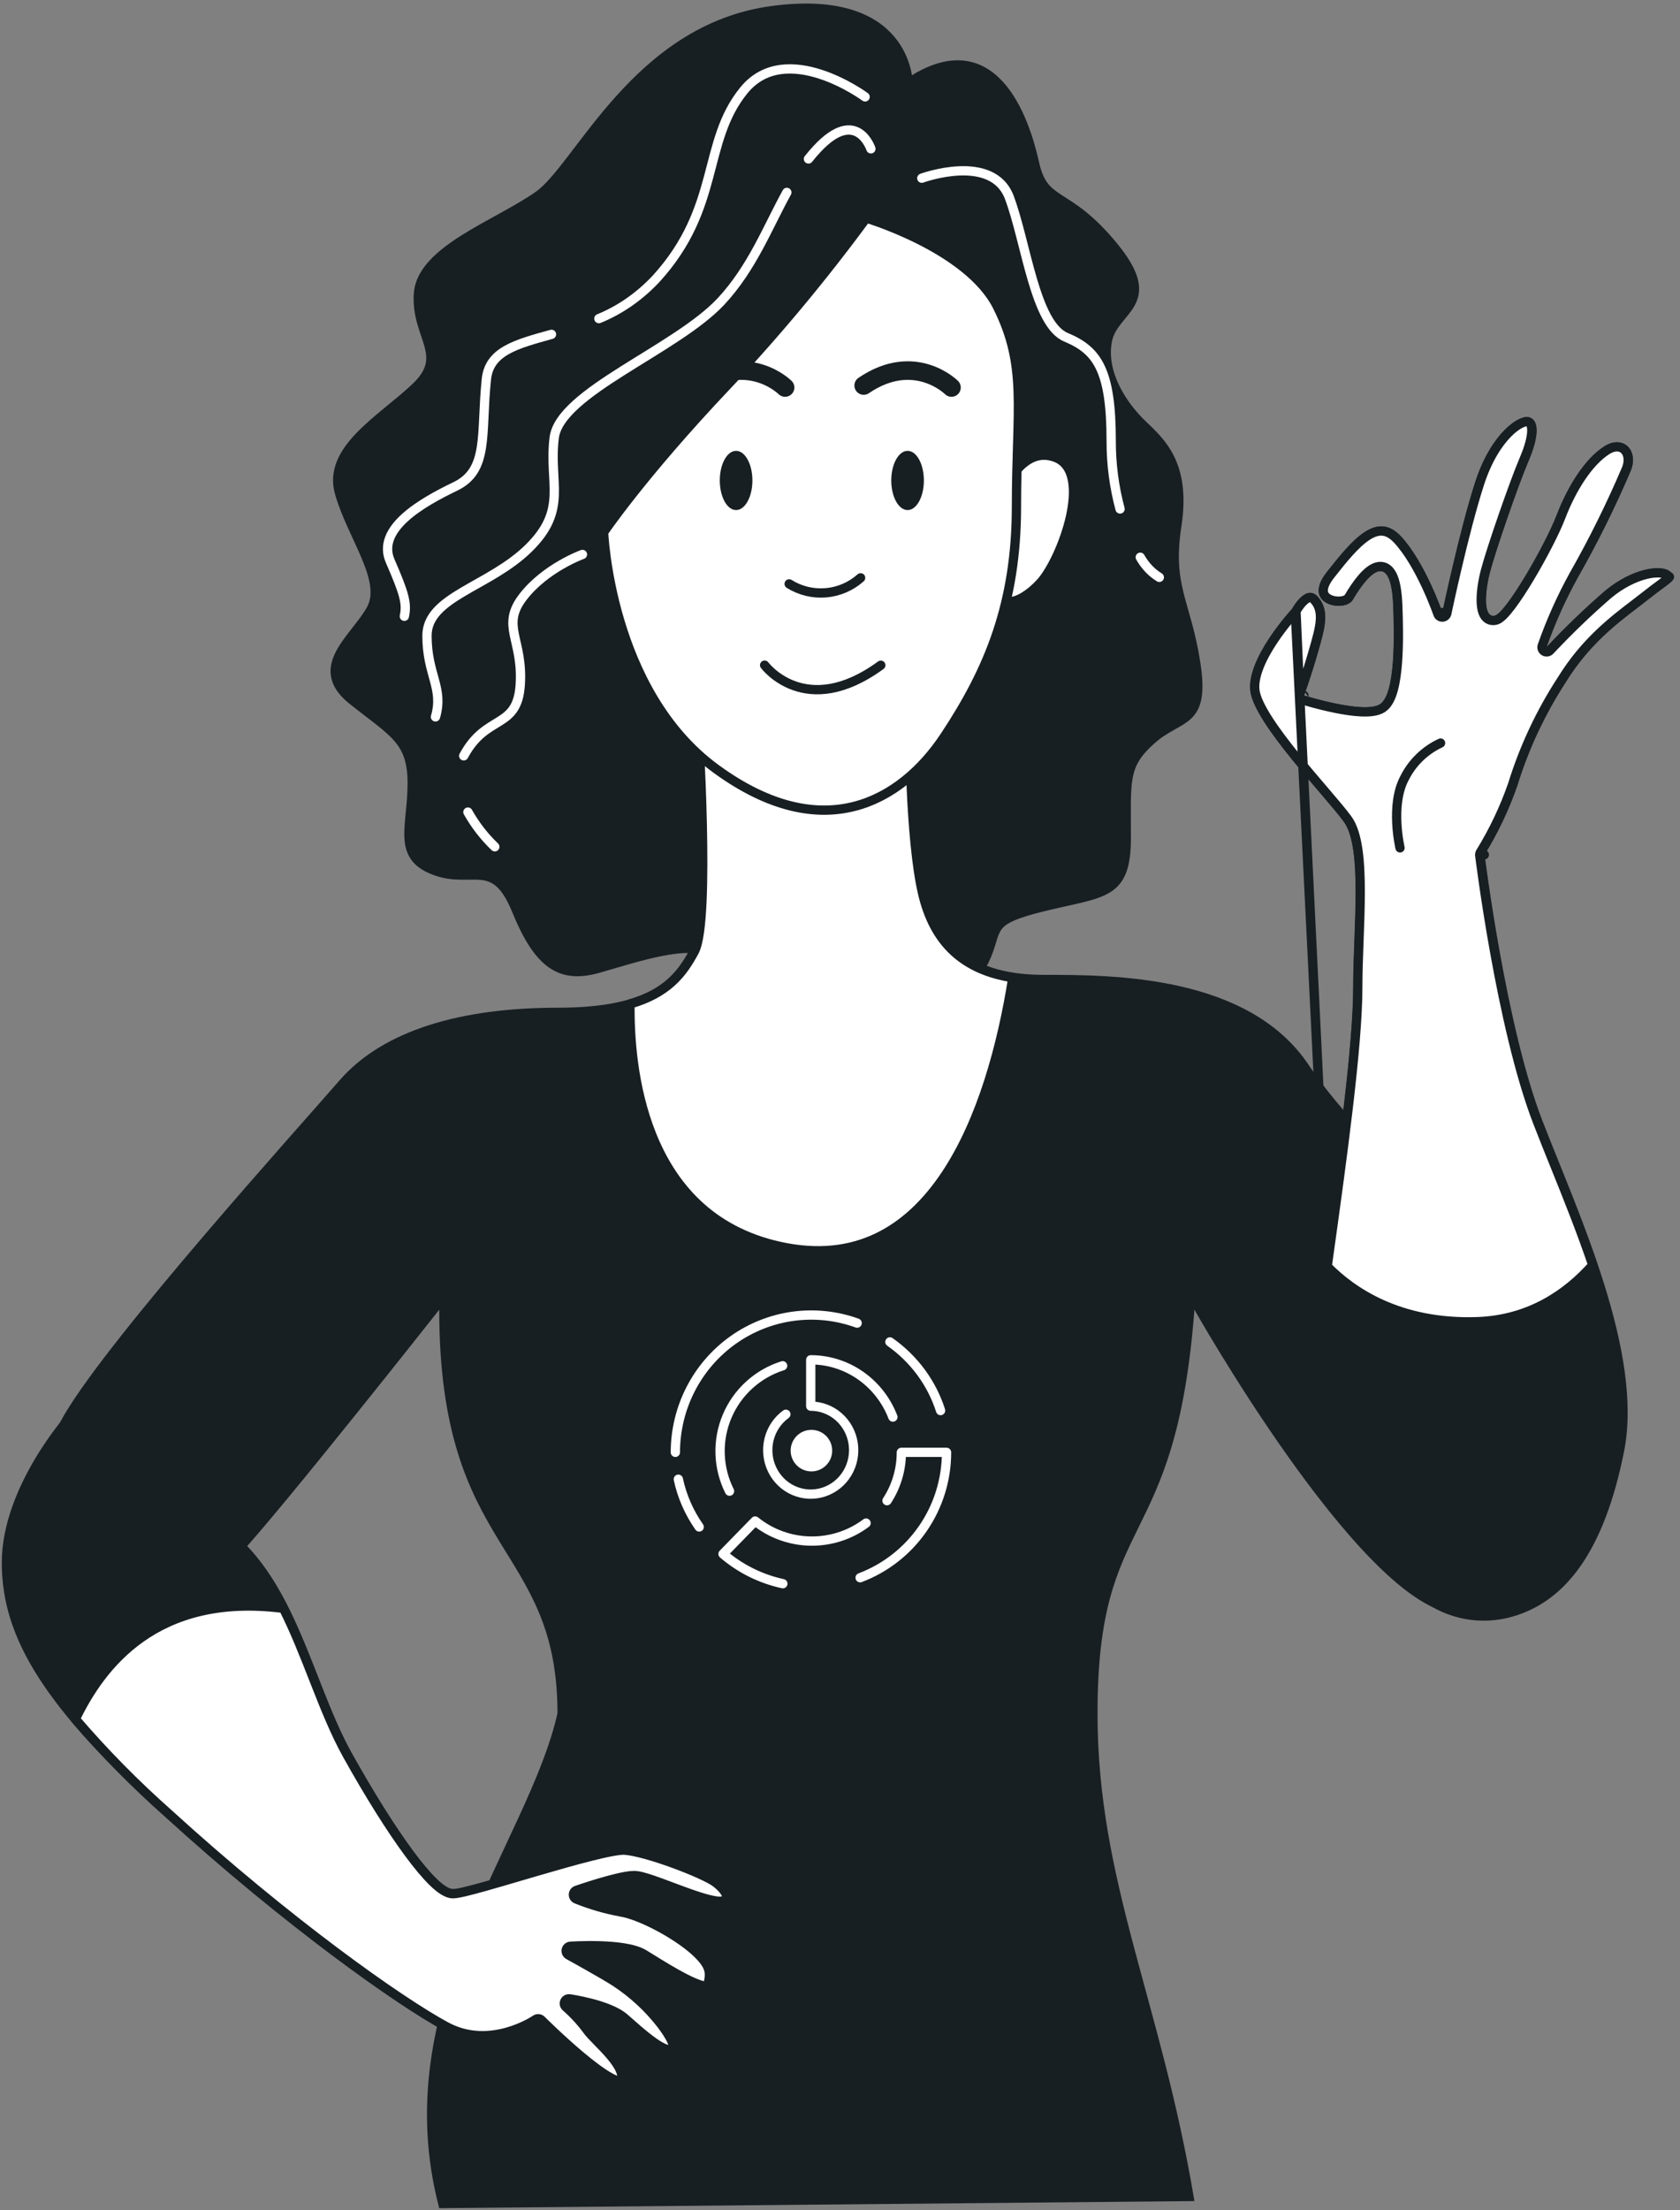 <svg width="181" height="238" viewBox="0 0 181 238" fill="none" xmlns="http://www.w3.org/2000/svg">
<rect x="0" y="0" width="181" height="238" fill="#808080" stroke="none"/>
<path d="M97.836 8.966C97.836 8.966 97.836 -0.815 83.204 1.141C68.571 3.097 62.44 17.931 58.019 21.054C53.598 24.177 45.427 26.922 45.086 31.597C44.745 36.272 48.495 38.234 44.745 41.748C40.995 45.263 35.244 48.406 36.58 53.093C37.915 57.781 41.694 62.463 39.989 65.593C38.284 68.722 33.522 71.839 37.943 75.373C42.364 78.906 44.41 79.669 44.41 84.351C44.41 89.032 42.705 92.175 46.796 93.727C50.888 95.278 53.257 92.162 55.644 98.017C58.031 103.872 60.406 105.437 64.491 104.263C68.577 103.089 74.356 101.14 76.424 102.705C78.493 104.27 84.948 108.573 87.653 106.219C90.358 103.865 92.767 100.351 96.841 102.307C100.916 104.263 104.331 106.995 106.03 103.481C107.729 99.966 106.03 99.184 112.496 97.613C118.963 96.041 121.344 96.445 121.344 90.199C121.344 83.953 121.003 82.375 124.066 79.656C127.129 76.937 129.85 78.091 128.833 71.454C127.816 64.817 125.77 63.252 126.788 56.614C127.805 49.977 125.083 47.636 123.043 45.68C121.003 43.724 118.622 40.216 119.304 36.702C119.986 33.188 125.089 32.79 119.98 26.55C114.872 20.311 112.496 22.253 111.456 17.566C110.417 12.878 107.024 2.719 97.836 8.966Z" fill="#181F23" stroke="#181F23" stroke-linecap="round" stroke-linejoin="round"/>
<path d="M84.773 20.721C82.676 24.529 81.057 28.826 77.681 32.457C72.806 37.673 60.316 42.237 59.708 47.141C59.1 52.044 61.231 54.828 56.969 59.02C52.707 63.213 46.002 64.236 46.002 68.461C46.002 72.686 47.826 74.055 46.917 77.198" stroke="white" stroke-miterlimit="10" stroke-linecap="round"/>
<path d="M93.829 16.027C93.829 16.027 92.307 11.463 88.039 16.027C87.71 16.379 87.397 16.744 87.102 17.116" stroke="white" stroke-miterlimit="10" stroke-linecap="round"/>
<path d="M59.417 36.004C55.667 37.048 52.706 37.797 52.4 40.849C51.786 46.789 52.701 50.629 49.047 52.383C45.393 54.137 40.523 56.947 42.041 60.422C43.558 63.897 43.864 64.986 43.563 66.362" stroke="white" stroke-miterlimit="10" stroke-linecap="round"/>
<path d="M93.206 10.433C93.206 10.433 84.683 4.147 80.137 9.735C75.591 15.323 77.699 22.319 70.693 30.012C68.913 31.914 66.813 33.376 64.522 34.309" stroke="white" stroke-miterlimit="10" stroke-linecap="round"/>
<path d="M122.85 60.005C123.361 60.916 124.067 61.661 124.901 62.169" stroke="white" stroke-miterlimit="10" stroke-linecap="round"/>
<path d="M99.312 19.189C99.312 19.189 106.927 16.392 108.751 21.282C110.575 26.172 111.496 34.915 114.848 36.317C118.201 37.719 119.718 39.812 119.718 47.499C119.714 49.977 120.036 52.441 120.673 54.808" stroke="white" stroke-miterlimit="10" stroke-linecap="round"/>
<path d="M49.961 81.391C52.399 76.827 55.746 78.6 56.053 73.704C56.359 68.807 53.922 67.412 56.354 64.269C58.786 61.127 62.752 59.705 62.752 59.705" stroke="white" stroke-miterlimit="10" stroke-linecap="round"/>
<path d="M53.31 91.184C52.185 90.114 51.207 88.855 50.412 87.448" stroke="white" stroke-miterlimit="10" stroke-linecap="round"/>
<path d="M128.685 237.019C125.091 215.424 118.245 202.658 118.245 184.502C118.245 162.358 126.648 167.542 128.685 141.033C128.685 141.033 146.245 172.176 156.456 173.741C166.667 175.306 171.334 166.302 167.589 151.462C163.844 136.622 147.507 124.521 141.046 114.754C134.585 104.987 119.942 104.974 112.458 104.974C104.974 104.974 101.23 101.851 99.866 95.996C98.502 90.141 98.508 78.391 98.508 78.391C98.508 78.391 89.655 84.638 74.682 77.609C74.682 77.609 76.045 99.086 74.341 102.209C72.636 105.332 70.272 108.514 60.061 108.514C49.849 108.514 41.343 110.861 36.581 116.338C31.819 121.815 12.079 143.67 6.976 152.264C1.873 160.857 4.589 170.227 10.715 173.741C16.84 177.255 21.246 172.223 25.673 167.542C30.099 162.861 47.322 141.033 47.322 141.033C47.322 167.542 60.061 166.066 60.061 184.502C56.874 198.562 41.451 215.647 47.322 237.781" fill="#181F23"/>
<path d="M79.219 190.863L103.812 182.98" stroke="#181F23" stroke-linecap="round" stroke-linejoin="round"/>
<path d="M90.353 184.369C96.099 182.057 102.095 180.422 108.219 179.499" stroke="#181F23" stroke-linecap="round" stroke-linejoin="round"/>
<path d="M75.241 78.456C82.465 81.678 88.259 81.851 92.303 81.175C94.392 80.826 96.007 80.251 97.105 79.76C97.469 79.597 97.776 79.444 98.024 79.311C98.028 79.602 98.032 79.96 98.04 80.372C98.061 81.567 98.103 83.222 98.189 85.062C98.358 88.729 98.699 93.171 99.389 96.154L99.389 96.155C99.996 98.763 101.075 100.887 102.767 102.452C104.359 103.925 106.457 104.868 109.118 105.281C107.961 112.59 105.777 120.666 101.882 126.505C99.894 129.486 97.474 131.862 94.54 133.268C91.613 134.671 88.135 135.128 83.989 134.211C76.452 132.54 72.4 127.618 70.236 122.253C68.143 117.063 67.829 111.482 67.877 108.109C69.879 107.537 71.293 106.719 72.357 105.76C73.482 104.747 74.19 103.599 74.79 102.494C75.051 102.017 75.224 101.26 75.35 100.372C75.479 99.463 75.567 98.35 75.623 97.117C75.736 94.647 75.725 91.657 75.661 88.773C75.597 85.887 75.479 83.1 75.378 81.035C75.327 80.002 75.281 79.15 75.246 78.555C75.245 78.521 75.243 78.488 75.241 78.456Z" fill="white" stroke="#181F23" stroke-linecap="round" stroke-linejoin="round"/>
<path d="M107.418 54.535C107.418 54.535 109.558 47.654 113.724 49.259C117.89 50.863 114.372 60.272 112.091 62.764C109.81 65.256 107.194 65.695 107.018 62.847C106.843 59.999 107.418 54.535 107.418 54.535Z" fill="white" stroke="#181F23" stroke-linecap="round" stroke-linejoin="round"/>
<path d="M78.139 41.701L78.139 41.701C83.544 35.978 88.619 29.892 93.333 23.481C93.379 23.495 93.43 23.512 93.485 23.529C93.799 23.63 94.254 23.783 94.81 23.986C95.923 24.393 97.44 25.003 99.058 25.816C102.319 27.455 105.88 29.865 107.454 33.007C109.066 36.226 109.582 38.956 109.695 42.198C109.751 43.828 109.706 45.584 109.646 47.605C109.641 47.757 109.637 47.91 109.632 48.064C109.575 49.966 109.511 52.095 109.511 54.541C109.511 64.965 106.537 72.121 101.758 79.308C99.39 82.869 96.094 85.813 91.999 86.844C87.923 87.87 82.952 87.025 77.164 82.806C71.414 78.614 68.371 72.225 66.768 66.837C65.968 64.148 65.531 61.723 65.294 59.971C65.175 59.096 65.107 58.389 65.069 57.903C65.049 57.66 65.037 57.472 65.03 57.346C65.03 57.336 65.029 57.328 65.029 57.319C65.056 57.279 65.09 57.231 65.13 57.174C65.261 56.986 65.459 56.707 65.725 56.341C66.258 55.609 67.063 54.533 68.15 53.158C70.325 50.409 73.629 46.465 78.139 41.701Z" fill="white" stroke="#181F23"/>
<path d="M81.063 51.738C81.063 53.498 80.274 54.926 79.303 54.926C78.331 54.926 77.549 53.498 77.549 51.738C77.549 49.977 78.331 48.549 79.303 48.549C80.274 48.549 81.063 49.977 81.063 51.738Z" fill="#181F23"/>
<path d="M96.023 51.738C96.023 53.498 96.812 54.926 97.783 54.926C98.755 54.926 99.537 53.498 99.537 51.738C99.537 49.977 98.755 48.549 97.783 48.549C96.812 48.549 96.023 49.977 96.023 51.738Z" fill="#181F23"/>
<path d="M85.022 62.874C86.202 63.614 87.592 63.951 88.981 63.834C90.369 63.716 91.682 63.15 92.722 62.222" stroke="#181F23" stroke-linecap="round" stroke-linejoin="round"/>
<path d="M82.379 71.626C82.379 71.626 86.781 77.562 94.897 71.632" stroke="#181F23" stroke-linecap="round" stroke-linejoin="round"/>
<path d="M84.584 41.729C84.584 41.729 80.626 37.772 75.123 41.514" stroke="#181F23" stroke-width="2" stroke-linecap="round" stroke-linejoin="round"/>
<path d="M102.511 41.729C102.511 41.729 98.554 37.772 93.051 41.514" stroke="#181F23" stroke-width="2" stroke-linecap="round" stroke-linejoin="round"/>
<path d="M7.22 152.271C7.22 152.271 0.191 160.095 0.191 168.277C0.191 176.46 4.873 183.926 17.796 195.609C30.718 207.293 42.781 215.913 47.86 218.651C52.939 221.39 58.011 217.869 58.011 217.869C58.011 217.869 66.409 226.26 67.381 224.311C68.352 222.361 64.453 219.427 63.671 218.26C62.984 217.333 62.199 216.483 61.33 215.724C61.33 215.724 65.431 216.304 66.996 217.68C68.561 219.056 71.091 221.39 72.264 221.194C73.438 220.999 73.438 220.021 71.678 217.68C70.258 215.847 68.544 214.263 66.605 212.992C65.431 212.216 61.526 210.065 61.526 210.065C61.526 210.065 67.185 209.673 69.141 210.847C71.097 212.021 76.365 215.535 76.757 213.97C77.148 212.405 77.148 211.434 75.192 209.673C73.236 207.913 69.324 205.761 66.996 205.377C65.392 205.081 63.821 204.625 62.308 204.014C62.308 204.014 66.801 202.449 68.359 202.449C69.917 202.449 76.183 205.572 77.924 205.187C79.665 204.803 78.706 203.231 77.344 202.253C75.981 201.275 69.924 198.935 67.381 198.739C64.838 198.544 50.592 203.427 48.838 203.427C47.084 203.427 42.592 197.181 37.904 188.783C33.216 180.385 31.462 167.306 21.506 162.82" fill="#181F23"/>
<g opacity="0.2">
<path opacity="0.2" d="M6.352 166.712C7.597 164.828 6.619 164.163 6.352 164.163C6.619 164.163 7.597 164.828 6.352 166.712Z" fill="#181F23"/>
<path opacity="0.2" d="M6.352 179.812C6.619 179.812 7.597 180.464 6.352 182.361C7.597 180.477 6.619 179.812 6.352 179.812Z" fill="#181F23"/>
<path opacity="0.2" d="M22.001 171.987C21.733 171.987 20.755 172.639 22.001 174.537C23.246 172.652 22.268 171.987 22.001 171.987Z" fill="#181F23"/>
<path opacity="0.2" d="M9.233 165.819C9.096 165.584 8.027 165.076 7.029 167.123C9.285 167.227 9.37 166.047 9.233 165.819Z" fill="#181F23"/>
<path opacity="0.2" d="M9.013 182.243C9.078 182.173 9.133 182.094 9.176 182.009C9.24 181.934 9.278 181.841 9.287 181.743C9.296 181.645 9.274 181.547 9.225 181.462C9.176 181.377 9.101 181.309 9.012 181.268C8.923 181.227 8.823 181.215 8.726 181.233C8.441 181.227 8.163 181.324 7.944 181.506C7.811 181.612 7.689 181.73 7.579 181.859C7.448 182.016 7.33 182.184 7.227 182.361H8.883C8.929 182.325 8.973 182.286 9.013 182.243V182.243Z" fill="#181F23"/>
<path opacity="0.2" d="M24.881 173.643C24.745 173.408 23.675 172.9 22.678 174.947C24.934 175.051 25.012 173.871 24.881 173.643Z" fill="#181F23"/>
<path opacity="0.2" d="M21.323 174.928C20.325 172.9 19.256 173.409 19.119 173.624C18.982 173.839 19.073 175.052 21.323 174.928Z" fill="#181F23"/>
<path opacity="0.2" d="M6.352 164.163V166.712C7.597 164.828 6.619 164.163 6.352 164.163Z" fill="#181F23"/>
<path opacity="0.2" d="M6.352 179.812V182.361C7.597 180.477 6.619 179.812 6.352 179.812Z" fill="#181F23"/>
<path opacity="0.2" d="M37.648 211.108C37.532 211.132 37.425 211.184 37.335 211.261C37.245 211.337 37.175 211.435 37.133 211.545L38.235 212.353C38.398 211.453 37.843 211.108 37.648 211.108Z" fill="#181F23"/>
<path opacity="0.2" d="M53.297 218.932C53.133 218.972 52.986 219.064 52.878 219.194C52.77 219.325 52.706 219.486 52.697 219.655C53.089 219.625 53.478 219.572 53.864 219.499C53.833 219.36 53.763 219.233 53.663 219.133C53.562 219.033 53.436 218.963 53.297 218.932V218.932Z" fill="#181F23"/>
<path opacity="0.2" d="M37.649 195.459C37.382 195.459 36.404 196.111 37.649 198.009C38.894 196.125 37.916 195.459 37.649 195.459Z" fill="#181F23"/>
<path opacity="0.2" d="M53.297 205.833C54.542 203.949 53.564 203.284 53.297 203.284C53.029 203.284 52.045 203.949 53.297 205.833Z" fill="#181F23"/>
<path opacity="0.2" d="M22.002 190.185C23.247 188.3 22.269 187.635 22.002 187.635C21.734 187.635 20.75 188.3 22.002 190.185Z" fill="#181F23"/>
<path opacity="0.2" d="M40.53 212.764C40.426 212.588 39.8 212.255 39.076 212.953C39.428 213.213 39.78 213.461 40.126 213.702C40.289 213.615 40.418 213.474 40.492 213.304C40.565 213.133 40.579 212.943 40.53 212.764V212.764Z" fill="#181F23"/>
<path opacity="0.2" d="M38.353 198.4C40.603 198.524 40.688 197.344 40.557 197.096C40.427 196.849 39.325 196.373 38.353 198.4Z" fill="#181F23"/>
<path opacity="0.2" d="M54.002 206.224C56.251 206.348 56.336 205.168 56.206 204.92C56.075 204.672 54.973 204.196 54.002 206.224Z" fill="#181F23"/>
<path opacity="0.2" d="M22.705 190.576C24.961 190.7 25.039 189.52 24.909 189.272C24.779 189.024 23.677 188.548 22.705 190.576Z" fill="#181F23"/>
<path opacity="0.2" d="M68.038 214.055C67.478 213.612 66.963 213.253 66.572 212.986L66.115 212.699L66.063 212.764C65.933 212.986 66.017 214.087 68.038 214.055Z" fill="#181F23"/>
<path opacity="0.2" d="M36.971 198.4C35.973 196.372 34.904 196.881 34.767 197.096C34.63 197.311 34.721 198.524 36.971 198.4Z" fill="#181F23"/>
<path opacity="0.2" d="M50.416 204.94C50.279 205.168 50.37 206.348 52.619 206.244C51.622 204.196 50.553 204.705 50.416 204.94Z" fill="#181F23"/>
<path opacity="0.2" d="M19.118 189.292C18.988 189.52 19.073 190.7 21.322 190.596C20.325 188.548 19.255 189.057 19.118 189.292Z" fill="#181F23"/>
<path opacity="0.2" d="M8.895 182.361H7.239C7.241 182.374 7.241 182.387 7.239 182.4C7.181 182.504 7.115 182.622 7.057 182.752C7.697 182.844 8.348 182.705 8.895 182.361Z" fill="#181F23"/>
<path opacity="0.2" d="M6.352 164.163C6.085 164.163 5.107 164.815 6.352 166.712V164.163Z" fill="#181F23"/>
<path opacity="0.2" d="M6.353 182.361V179.812C6.086 179.812 5.101 180.477 6.353 182.361Z" fill="#181F23"/>
<path opacity="0.2" d="M5.674 167.103C4.676 165.076 3.607 165.584 3.47 165.799C3.333 166.015 3.425 167.227 5.674 167.103Z" fill="#181F23"/>
<path opacity="0.2" d="M5.1 181.858C4.99 181.729 4.868 181.611 4.735 181.506L4.689 181.474C4.892 181.767 5.094 182.067 5.341 182.36H5.485C5.371 182.182 5.242 182.014 5.1 181.858V181.858Z" fill="#181F23"/>
<path opacity="0.2" d="M5.491 182.4C5.489 182.387 5.489 182.374 5.491 182.361H5.348L5.635 182.752H5.7C5.615 182.622 5.55 182.504 5.491 182.4Z" fill="#181F23"/>
</g>
<path d="M62.276 204.027L62.112 203.555C61.915 203.623 61.782 203.807 61.777 204.015C61.772 204.223 61.896 204.413 62.089 204.491C63.633 205.114 65.236 205.58 66.874 205.882L66.874 205.882L66.883 205.883C67.967 206.062 69.47 206.666 70.967 207.464C72.457 208.257 73.887 209.213 74.826 210.058C75.778 210.916 76.187 211.523 76.344 212.051C76.498 212.572 76.432 213.093 76.24 213.862C76.239 213.866 76.244 213.865 76.245 213.863C76.246 213.863 76.245 213.862 76.242 213.862C76.24 213.863 76.237 213.863 76.232 213.865C76.164 213.884 76.014 213.89 75.753 213.832C75.24 213.719 74.533 213.416 73.733 213.004C72.541 212.39 71.248 211.591 70.253 210.975C69.919 210.768 69.619 210.583 69.367 210.431C68.793 210.087 67.995 209.88 67.173 209.749C66.338 209.616 65.424 209.554 64.583 209.529C63.74 209.504 62.961 209.517 62.393 209.535C62.108 209.545 61.876 209.555 61.715 209.564C61.681 209.566 61.65 209.567 61.622 209.569C61.584 209.571 61.553 209.573 61.527 209.575L61.478 209.578L61.465 209.579L61.461 209.579L61.46 209.579L61.46 209.579C61.46 209.579 61.46 209.579 61.462 209.616C61.466 209.665 61.473 209.776 61.491 210.031L61.46 209.579C61.238 209.594 61.054 209.753 61.006 209.97C60.958 210.186 61.059 210.409 61.253 210.516L61.494 210.078L61.253 210.516L61.253 210.516L61.254 210.516L61.255 210.517L61.264 210.522L61.297 210.54L61.422 210.609C61.531 210.669 61.688 210.756 61.88 210.863C62.263 211.076 62.787 211.369 63.347 211.686C64.475 212.323 65.728 213.046 66.297 213.422L66.299 213.423C68.191 214.663 69.863 216.208 71.248 217.996C71.679 218.569 71.993 219.046 72.205 219.44C72.422 219.84 72.518 220.126 72.544 220.32C72.567 220.501 72.525 220.556 72.509 220.574C72.479 220.608 72.389 220.675 72.15 220.714C72.022 220.736 71.766 220.691 71.358 220.487C70.97 220.294 70.522 219.997 70.045 219.64C69.231 219.029 68.381 218.278 67.657 217.638C67.532 217.527 67.411 217.42 67.294 217.318C66.843 216.921 66.235 216.601 65.609 216.345C64.976 216.085 64.294 215.877 63.67 215.715C63.046 215.553 62.472 215.435 62.055 215.358C61.846 215.319 61.676 215.29 61.557 215.271C61.498 215.262 61.451 215.254 61.419 215.25L61.383 215.244L61.373 215.243L61.37 215.242L61.369 215.242L61.369 215.242C61.369 215.242 61.368 215.242 61.298 215.737L61.368 215.242C61.149 215.211 60.936 215.328 60.844 215.529C60.752 215.73 60.803 215.968 60.97 216.114C61.809 216.847 62.567 217.667 63.231 218.562C63.46 218.901 63.888 219.338 64.329 219.787L64.39 219.85C64.837 220.306 65.329 220.807 65.77 221.329C66.235 221.877 66.617 222.418 66.829 222.916C67.04 223.413 67.054 223.796 66.902 224.101C66.9 224.105 66.898 224.107 66.897 224.109C66.884 224.114 66.837 224.125 66.734 224.111C66.506 224.081 66.165 223.951 65.718 223.703C64.837 223.214 63.727 222.374 62.62 221.45C61.521 220.532 60.449 219.552 59.65 218.799C59.251 218.423 58.921 218.105 58.691 217.881C58.577 217.769 58.487 217.681 58.426 217.62L58.356 217.552L58.339 217.534L58.334 217.53L58.333 217.529L58.333 217.529L57.98 217.882L58.333 217.529C58.162 217.358 57.894 217.334 57.695 217.471L57.695 217.472L57.694 217.472L57.685 217.478C57.682 217.48 57.678 217.483 57.673 217.486C57.666 217.49 57.658 217.496 57.648 217.503C57.613 217.525 57.561 217.559 57.491 217.602C57.351 217.687 57.144 217.808 56.878 217.946C56.346 218.221 55.584 218.561 54.672 218.819C52.847 219.335 50.453 219.512 48.065 218.225C43.036 215.513 30.969 206.975 18.101 195.253L18.101 195.253L18.096 195.248C14.543 192.101 11.21 188.714 8.119 185.113C9.526 182.201 11.7 178.828 15.171 176.374C18.701 173.878 23.616 172.303 30.536 173.192C31.756 175.606 32.771 178.193 33.776 180.752C33.83 180.89 33.884 181.028 33.939 181.166C35.025 183.931 36.112 186.655 37.435 189.02C39.785 193.23 42.092 196.911 44.037 199.545C45.008 200.86 45.9 201.928 46.669 202.673C47.054 203.045 47.419 203.347 47.76 203.56C48.092 203.767 48.449 203.921 48.806 203.921C49.094 203.921 49.566 203.828 50.117 203.698C50.69 203.562 51.408 203.37 52.221 203.142C53.36 202.823 54.698 202.43 56.1 202.017C56.699 201.841 57.31 201.662 57.922 201.483C59.971 200.885 62.037 200.296 63.747 199.868C64.602 199.654 65.362 199.482 65.983 199.37C66.618 199.256 67.063 199.212 67.311 199.231C68.506 199.323 70.597 199.936 72.599 200.669C73.59 201.031 74.543 201.418 75.33 201.772C76.127 202.13 76.722 202.442 77.021 202.654C77.667 203.118 78.149 203.683 78.292 204.107C78.359 204.305 78.331 204.404 78.301 204.454C78.266 204.511 78.15 204.632 77.784 204.712C77.654 204.741 77.436 204.744 77.116 204.698C76.804 204.654 76.434 204.57 76.016 204.453C75.182 204.221 74.204 203.873 73.215 203.507C72.937 203.404 72.658 203.299 72.381 203.196C71.682 202.934 70.999 202.679 70.397 202.471C69.975 202.326 69.582 202.201 69.24 202.112C68.908 202.025 68.589 201.962 68.327 201.962C67.876 201.962 67.256 202.072 66.613 202.219C65.958 202.369 65.239 202.568 64.575 202.765C63.91 202.963 63.295 203.16 62.846 203.308C62.622 203.382 62.439 203.443 62.312 203.486C62.248 203.508 62.198 203.525 62.164 203.537L62.126 203.55L62.116 203.554L62.113 203.555L62.112 203.555L62.112 203.555C62.112 203.555 62.112 203.555 62.276 204.027Z" fill="white" stroke="#181F23" stroke-linecap="round" stroke-linejoin="round"/>
<path d="M141.147 159.599C139.517 155.876 140.913 147.726 142.543 136.088C144.173 124.45 145.803 112.576 145.803 106.291C145.803 100.006 146.839 91.295 144.792 88.485C142.745 85.675 135.292 78.053 134.738 74.519C134.184 70.985 139.204 65.58 139.204 65.58C139.204 65.58 140.697 62.783 142.001 64.276C143.305 65.769 142.745 67.627 142.001 70.235C141.258 72.843 140.508 74.89 140.508 74.89C140.508 74.89 147.028 76.938 148.704 75.823C150.38 74.708 150.23 68.331 150.112 65.208C149.871 59.118 147.433 61.72 145.744 64.602C144.929 65.984 140.156 65.162 142.947 61.622C145.737 58.082 148.332 54.959 150.94 57.756C153.548 60.553 155.407 65.951 155.407 65.951C155.407 65.951 157.271 57.078 158.967 51.861C160.662 46.645 163.7 44.578 164.796 44.944C165.891 45.309 165.767 47.128 164.672 49.677C163.576 52.227 161.151 59.262 160.545 61.57C159.938 63.878 159.821 66.545 161.034 66.303C162.246 66.062 166.491 58.655 167.71 55.5C168.929 52.344 170.742 49.436 172.802 48.099C174.863 46.763 176.564 48.465 175.717 50.649C174.033 54.599 172.122 58.448 169.992 62.176C168.654 64.586 167.517 67.103 166.595 69.7C168.594 67.571 170.701 65.545 172.907 63.63C175.821 61.205 178.977 60.722 179.942 61.57C180.907 62.417 180.066 62.541 177.64 64.484C175.215 66.427 171.59 68.742 168.688 73.463C166.441 76.924 164.686 80.68 163.472 84.625C162.57 87.214 161.39 89.698 159.951 92.032C159.951 92.032 162.227 110.51 166.171 120.674C170.116 130.839 177.092 145.705 174.967 156.326C172.841 166.947 168.747 172.405 162.983 174.074C161.312 174.562 159.55 174.651 157.838 174.336C156.126 174.02 154.512 173.307 153.125 172.255" fill="#181F23"/>
<path d="M139.552 65.921C139.581 65.889 139.606 65.854 139.626 65.816M139.552 65.921L139.626 65.816M139.552 65.921L139.551 65.921L139.549 65.923L139.539 65.934L139.5 65.977C139.464 66.016 139.412 66.074 139.346 66.15C139.213 66.3 139.022 66.521 138.795 66.797C138.34 67.349 137.74 68.12 137.159 68.998C136.577 69.877 136.021 70.851 135.646 71.811C135.269 72.777 135.093 73.681 135.213 74.441C135.336 75.215 135.855 76.28 136.659 77.531C137.454 78.765 138.488 80.121 139.577 81.466C140.57 82.691 141.602 83.897 142.531 84.984C142.621 85.089 142.71 85.193 142.798 85.296C143.788 86.454 144.651 87.472 145.177 88.189C145.763 88.99 146.096 90.16 146.29 91.491C146.486 92.836 146.548 94.413 146.546 96.08C146.545 97.749 146.479 99.526 146.414 101.269L146.413 101.299C146.348 103.037 146.284 104.74 146.284 106.291C146.284 112.615 144.649 124.517 143.023 136.127M139.552 65.921L143.023 136.127M139.626 65.816L139.627 65.816L139.627 65.816M139.626 65.816L139.627 65.816M143.023 136.127C143.021 136.221 143.008 136.306 142.996 136.375C145.557 138.992 150.639 142.611 159.14 142.324C164.78 142.132 168.816 139.357 171.598 136.223C170.328 132.475 168.853 128.818 167.492 125.442C166.85 123.848 166.232 122.317 165.673 120.867C163.682 115.737 162.121 108.536 161.058 102.643C160.526 99.691 160.117 97.058 159.842 95.163C159.704 94.215 159.6 93.451 159.529 92.925C159.494 92.661 159.468 92.457 159.45 92.318L159.43 92.16L159.425 92.12L159.424 92.11L159.423 92.107L159.423 92.106C159.423 92.106 159.423 92.106 159.92 92.045L159.423 92.106C159.409 91.993 159.434 91.879 159.494 91.782C160.912 89.482 162.076 87.034 162.965 84.482C164.201 80.492 165.985 76.693 168.267 73.195C170.774 69.125 173.826 66.8 176.152 65.028C176.583 64.7 176.989 64.391 177.362 64.094C177.946 63.627 178.439 63.264 178.833 62.974L178.895 62.929C179.31 62.623 179.579 62.421 179.745 62.26C179.796 62.211 179.827 62.175 179.845 62.151C179.819 62.116 179.762 62.049 179.644 61.944C179.519 61.834 179.265 61.724 178.844 61.692C178.433 61.661 177.911 61.709 177.312 61.858C176.117 62.156 174.666 62.845 173.264 64.011C171.072 65.913 168.979 67.927 166.993 70.043C166.832 70.215 166.571 70.251 166.369 70.128C166.167 70.005 166.079 69.758 166.157 69.535C167.078 66.912 168.214 64.37 169.555 61.935L169.559 61.929L169.559 61.929C171.671 58.219 173.566 54.39 175.235 50.461C175.601 49.511 175.381 48.77 174.994 48.411C174.629 48.072 173.953 47.927 173.059 48.517C171.123 49.794 169.358 52.557 168.158 55.679C167.537 57.296 166.154 59.965 164.782 62.252C164.094 63.398 163.401 64.461 162.798 65.259C162.497 65.657 162.211 65.999 161.952 66.255C161.822 66.383 161.691 66.497 161.562 66.587C161.439 66.674 161.285 66.76 161.112 66.794C160.871 66.842 160.626 66.823 160.402 66.713C160.181 66.606 160.023 66.432 159.912 66.245C159.699 65.886 159.613 65.403 159.589 64.915C159.539 63.919 159.732 62.621 160.042 61.443C160.655 59.116 163.096 52.051 164.193 49.481C164.728 48.228 165.004 47.202 165.032 46.473C165.046 46.109 164.996 45.857 164.919 45.694C164.849 45.546 164.753 45.463 164.618 45.418C164.53 45.388 164.284 45.384 163.863 45.587C163.462 45.78 162.972 46.128 162.448 46.659C161.402 47.718 160.254 49.468 159.423 52.017C158.579 54.607 157.693 58.112 157.017 60.98C156.679 62.412 156.394 63.681 156.193 64.592C156.093 65.047 156.014 65.413 155.96 65.665C155.933 65.791 155.912 65.888 155.899 65.954L155.883 66.029L155.879 66.048L155.878 66.052L155.878 66.054L155.877 66.054L155.388 65.951L155.877 66.054C155.831 66.274 155.644 66.436 155.419 66.451C155.195 66.465 154.988 66.327 154.915 66.114L154.915 66.114L154.914 66.111L154.911 66.1L154.895 66.057C154.881 66.018 154.861 65.96 154.833 65.885C154.779 65.735 154.697 65.516 154.591 65.245C154.379 64.702 154.069 63.949 153.68 63.111C152.894 61.422 151.804 59.432 150.557 58.097C149.966 57.465 149.425 57.218 148.929 57.184C148.423 57.149 147.874 57.33 147.264 57.732C146.02 58.551 144.726 60.141 143.322 61.931C142.666 62.766 142.528 63.35 142.572 63.716C142.613 64.06 142.831 64.328 143.195 64.512C143.568 64.7 144.051 64.772 144.483 64.721C144.933 64.667 145.201 64.499 145.297 64.345C145.726 63.612 146.211 62.884 146.705 62.301C147.183 61.738 147.735 61.23 148.312 61.061C148.622 60.97 148.959 60.972 149.278 61.135C149.587 61.293 149.819 61.571 149.992 61.912C150.333 62.581 150.533 63.652 150.593 65.188L150.593 65.189C150.652 66.752 150.72 69.15 150.561 71.303C150.481 72.378 150.343 73.414 150.111 74.262C149.888 75.08 149.545 75.85 148.964 76.238C148.668 76.436 148.302 76.543 147.927 76.599C147.546 76.657 147.12 76.668 146.677 76.65C145.792 76.614 144.791 76.456 143.86 76.267C142.926 76.078 142.047 75.853 141.402 75.676C141.08 75.588 140.815 75.511 140.631 75.456C140.538 75.428 140.466 75.406 140.417 75.391L140.36 75.374L140.345 75.369L140.341 75.368L140.34 75.368L140.34 75.367C140.34 75.367 140.339 75.367 140.49 74.891L140.339 75.367C140.209 75.326 140.102 75.234 140.041 75.112C139.981 74.99 139.973 74.848 140.02 74.72M143.023 136.127L140.02 74.72M140.02 74.72L140.02 74.72L140.02 74.72L140.02 74.719L140.022 74.715L140.028 74.698L140.052 74.629C140.074 74.569 140.105 74.48 140.146 74.365C140.226 74.134 140.342 73.799 140.481 73.383C140.759 72.549 141.13 71.393 141.502 70.097L141.513 70.058C141.889 68.754 142.19 67.704 142.254 66.8C142.317 65.917 142.149 65.223 141.607 64.606C141.377 64.343 141.204 64.325 141.076 64.346C140.9 64.374 140.681 64.502 140.44 64.732C140.209 64.953 140.004 65.223 139.854 65.446C139.78 65.556 139.722 65.651 139.683 65.717C139.663 65.75 139.648 65.776 139.639 65.793L139.629 65.812L139.627 65.816M140.02 74.72L139.627 65.816M179.869 62.113C179.869 62.113 179.869 62.114 179.868 62.116C179.869 62.114 179.869 62.113 179.869 62.113Z" fill="white" stroke="#181F23" stroke-linecap="round" stroke-linejoin="round"/>
<path d="M150.837 91.301C150.837 91.301 149.748 86.691 151.326 83.777C152.156 82.12 153.523 80.793 155.205 80.015" stroke="#181F23" stroke-linecap="round" stroke-linejoin="round"/>
<circle cx="87.421" cy="156.208" r="2.238" fill="white"/>
<path d="M75.33 164.429C74.24 162.87 73.476 161.124 73.082 159.286M84.343 170.537C81.959 170.02 79.743 168.918 77.898 167.333L81.36 163.786C83.039 165.145 85.129 165.905 87.296 165.946C89.462 165.987 91.58 165.306 93.309 164.011M78.599 160.572C77.974 159.326 77.627 157.958 77.583 156.565C77.538 155.171 77.797 153.785 78.341 152.501C78.885 151.217 79.701 150.067 80.734 149.13C81.766 148.192 82.99 147.49 84.32 147.071M95.565 161.597C96.574 160.051 97.111 158.242 97.11 156.393H101.978C101.979 159.327 101.088 162.191 99.424 164.603C97.761 167.015 95.403 168.861 92.668 169.894M96.199 152.593C95.499 150.775 94.28 149.215 92.701 148.115C91.122 147.016 89.257 146.428 87.347 146.428V151.42C88.451 151.421 89.519 151.826 90.358 152.562C91.196 153.297 91.75 154.315 91.919 155.432C92.088 156.549 91.861 157.691 91.279 158.651C90.698 159.612 89.799 160.328 88.746 160.67C87.694 161.013 86.556 160.959 85.539 160.518C84.522 160.078 83.692 159.28 83.2 158.268C82.708 157.256 82.585 156.098 82.854 155.002C83.124 153.906 83.767 152.945 84.668 152.292M95.878 144.5C98.475 146.33 100.39 148.923 101.336 151.893M72.762 156.393C72.763 154.021 73.329 151.684 74.411 149.58C75.493 147.475 77.061 145.664 78.981 144.299C80.901 142.935 83.117 142.057 85.444 141.74C87.77 141.423 90.137 141.675 92.347 142.476" stroke="white" stroke-linecap="round" stroke-linejoin="round"/>
</svg>
